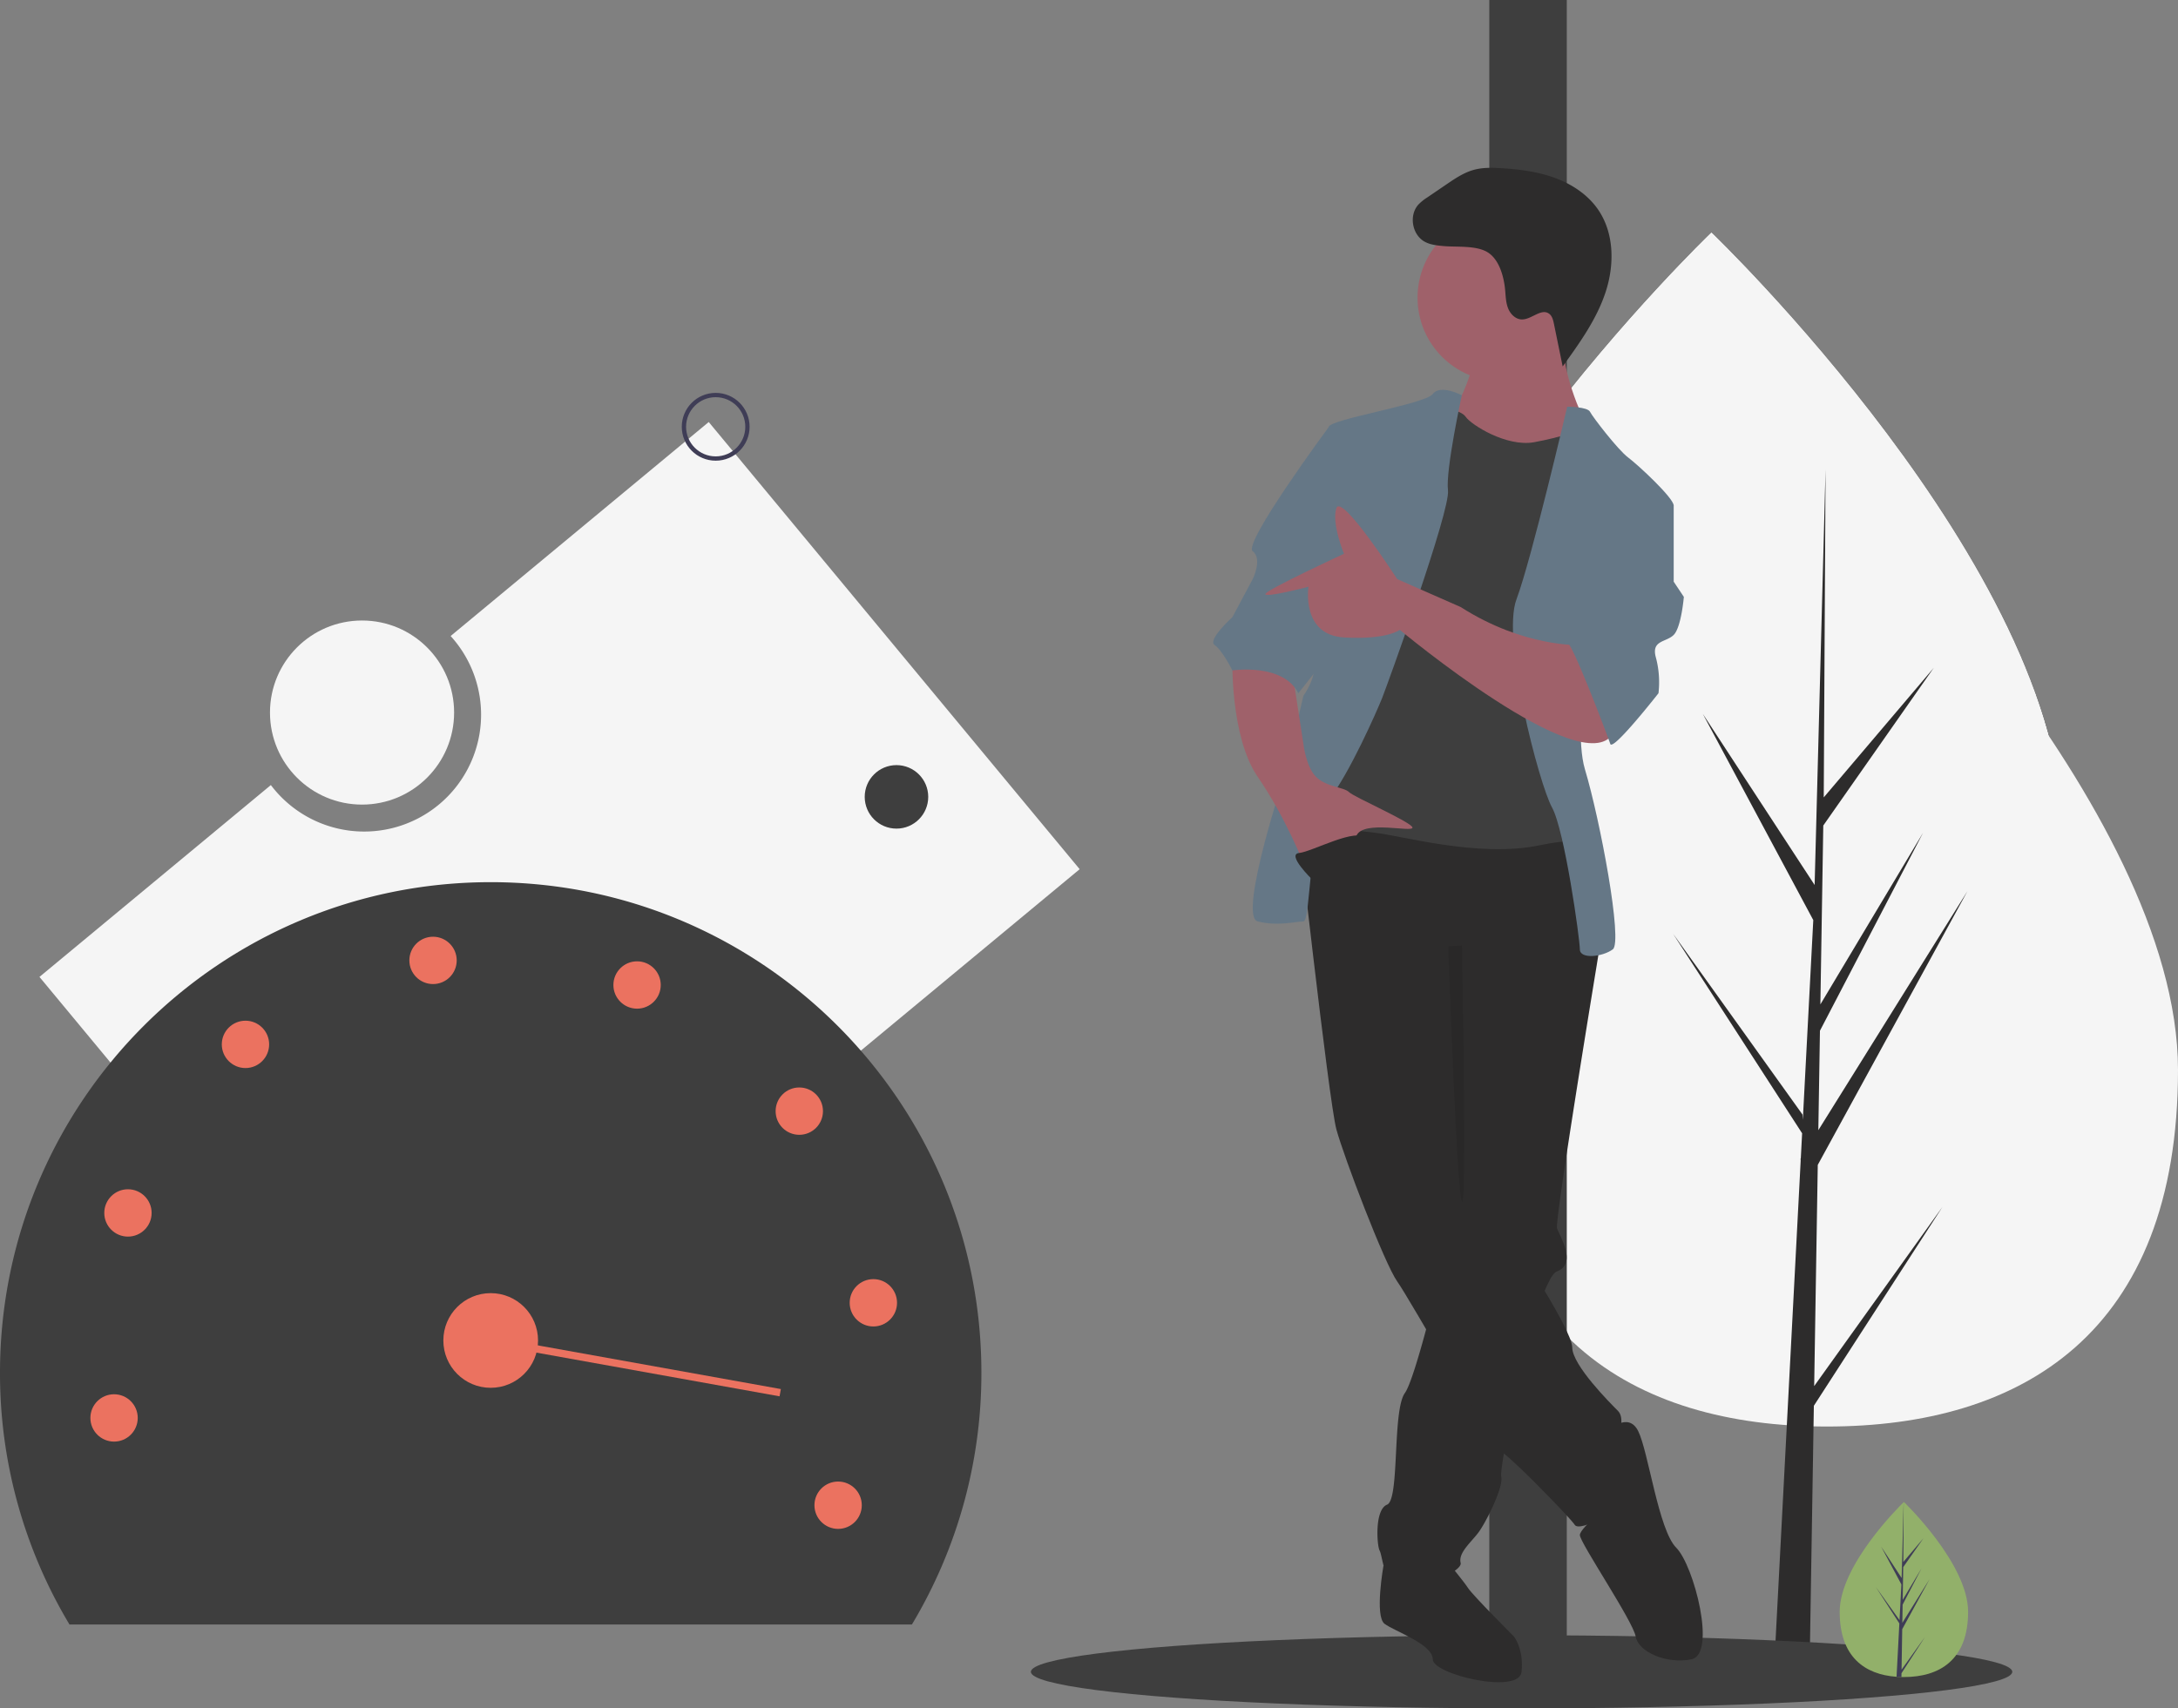 <?xml version="1.0" encoding="UTF-8" standalone="no"?>
<svg
   xmlns:dc="http://purl.org/dc/elements/1.1/"
   xmlns:cc="http://creativecommons.org/ns#"
   xmlns:rdf="http://www.w3.org/1999/02/22-rdf-syntax-ns#"
   xmlns:svg="http://www.w3.org/2000/svg"
   xmlns="http://www.w3.org/2000/svg"
   xmlns:sodipodi="http://sodipodi.sourceforge.net/DTD/sodipodi-0.dtd"
   xmlns:inkscape="http://www.inkscape.org/namespaces/inkscape"
   id="e9543dae-de41-418f-9290-24abb7460ee9"
   data-name="Layer 1"
   width="1012"
   height="794"
   viewBox="0 0 1012 794"
   version="1.1"
   sodipodi:docname="speed.svg"
   inkscape:version="1.0 (4035a4f, 2020-05-01)">
  <rect x="0" y="0" width="1012" height="794" fill="#808080" stroke="none"/>
  <defs
     id="defs2226" />
  <sodipodi:namedview
     inkscape:document-rotation="0"
     pagecolor="#ffffff"
     bordercolor="#666666"
     borderopacity="1"
     objecttolerance="10"
     gridtolerance="10"
     guidetolerance="10"
     inkscape:pageopacity="0"
     inkscape:pageshadow="2"
     inkscape:window-width="2560"
     inkscape:window-height="1395"
     id="namedview2224"
     showgrid="false"
     inkscape:zoom="0.75440807"
     inkscape:cx="384.54159"
     inkscape:cy="466.10355"
     inkscape:window-x="1440"
     inkscape:window-y="23"
     inkscape:window-maximized="1"
     inkscape:current-layer="e9543dae-de41-418f-9290-24abb7460ee9" />
  <title
     id="title2147">speed test</title>
  <path
     d="M423.31,249.137,303.381,348.596a54.313,54.313,0,1,1-83.525,69.268L112.334,507.032,284.69,714.863l310.976-257.895Z"
     transform="translate(-94 -53)"
     fill="#f2f2f2"
     id="path2149"
     style="fill:#f5f5f5;fill-opacity:1" />
  <path
     style="fill:#f5f5f5;fill-opacity:1"
     id="path2123"
     fill="#f2f2f2"
     d="m 958.316,387.905 c 0,122.839 -73.026,165.73 -163.108,165.73 -90.082,0 -163.108,-42.891 -163.108,-165.73 0,-122.839 163.108,-279.111 163.108,-279.111 0,0 163.108,156.271 163.108,279.111 z" />
  <path
     style="fill:#f5f5f5;fill-opacity:1"
     id="path2125"
     fill="#f2f2f2"
     d="m 958.316,387.242 c 0,122.839 -73.026,165.73 -163.108,165.73 -90.082,0 -163.108,-42.891 -163.108,-165.73 0,-122.839 163.108,-279.111 163.108,-279.111 0,0 163.108,156.271 163.108,279.111 z" />
  <path
     style="fill:#f5f5f5;fill-opacity:1"
     id="path2127"
     fill="#f2f2f2"
     d="m 958.316,387.242 c 0,122.839 -73.026,165.73 -163.108,165.73 -90.082,0 -163.108,-42.891 -163.108,-165.73 0,-122.839 163.108,-279.111 163.108,-279.111 0,0 163.108,156.271 163.108,279.111 z" />
  <path
     style="fill:#f5f5f5;fill-opacity:1"
     id="path2129"
     fill="#f2f2f2"
     d="m 958.316,387.905 c 0,122.839 -73.026,165.73 -163.108,165.73 -90.082,0 -163.108,-42.891 -163.108,-165.73 0,-122.839 163.108,-279.111 163.108,-279.111 0,0 163.108,156.271 163.108,279.111 z" />
  <path
     style="fill:#f5f5f5;fill-opacity:1"
     id="path2131"
     fill="#f2f2f2"
     d="m 958.316,387.905 c 0,122.839 -73.026,165.73 -163.108,165.73 -90.082,0 -163.108,-42.891 -163.108,-165.73 0,-122.839 163.108,-279.111 163.108,-279.111 0,0 163.108,156.271 163.108,279.111 z" />
  <path
     style="fill:#f5f5f5;fill-opacity:1"
     id="path2133"
     fill="#f2f2f2"
     d="m 958.316,387.905 c 0,122.839 -73.026,165.73 -163.108,165.73 -90.082,0 -163.108,-42.891 -163.108,-165.73 0,-122.839 163.108,-279.111 163.108,-279.111 0,0 163.108,156.271 163.108,279.111 z" />
  <path
     style="fill:#f5f5f5;fill-opacity:1"
     id="path2135"
     fill="#f2f2f2"
     d="m 958.316,387.905 c 0,122.839 -73.026,165.73 -163.108,165.73 -90.082,0 -163.108,-42.891 -163.108,-165.73 0,-122.839 163.108,-279.111 163.108,-279.111 0,0 163.108,156.271 163.108,279.111 z" />
  <path
     style="fill:#f5f5f5;fill-opacity:1"
     id="path2137"
     fill="#f2f2f2"
     d="m 958.316,387.905 c 0,122.839 -73.026,165.73 -163.108,165.73 -90.082,0 -163.108,-42.891 -163.108,-165.73 0,-122.839 163.108,-279.111 163.108,-279.111 0,0 163.108,156.271 163.108,279.111 z" />
  <path
     style="fill:#f5f5f5;fill-opacity:1"
     id="path2139"
     fill="#f2f2f2"
     d="m 958.316,387.905 c 0,122.839 -73.026,165.73 -163.108,165.73 -90.082,0 -163.108,-42.891 -163.108,-165.73 0,-122.839 163.108,-279.111 163.108,-279.111 0,0 163.108,156.271 163.108,279.111 z" />
  <path
     style="fill:#f5f5f5;fill-opacity:1"
     id="path2141"
     fill="#f2f2f2"
     d="m 958.316,387.905 c 0,122.839 -73.026,165.73 -163.108,165.73 -90.082,0 -163.108,-42.891 -163.108,-165.73 0,-122.839 163.108,-279.111 163.108,-279.111 0,0 163.108,156.271 163.108,279.111 z" />
  <path
     style="fill:#f5f5f5;fill-opacity:1"
     id="path2143"
     fill="#f2f2f2"
     d="m 958.316,387.905 c 0,122.839 -73.026,165.73 -163.108,165.73 -90.082,0 -163.108,-42.891 -163.108,-165.73 0,-122.839 163.108,-279.111 163.108,-279.111 0,0 163.108,156.271 163.108,279.111 z" />
  <path
     style="fill:#f5f5f5;fill-opacity:1"
     id="path2145"
     fill="#f2f2f2"
     d="m 958.316,387.905 c 0,122.839 -73.026,165.73 -163.108,165.73 -90.082,0 -163.108,-42.891 -163.108,-165.73 0,-122.839 163.108,-279.111 163.108,-279.111 0,0 163.108,156.271 163.108,279.111 z" />
  <path
     style="fill:#f5f5f5;fill-opacity:1"
     id="path2147"
     fill="#f2f2f2"
     d="m 958.316,387.905 c 0,122.839 -73.026,165.73 -163.108,165.73 -90.082,0 -163.108,-42.891 -163.108,-165.73 0,-122.839 163.108,-279.111 163.108,-279.111 0,0 163.108,156.271 163.108,279.111 z" />
  <path
     style="fill:#f5f5f5;fill-opacity:1"
     id="path2150"
     fill="#f2f2f2"
     d="m 958.316,387.905 c 0,122.839 -73.026,165.73 -163.108,165.73 -90.082,0 -163.108,-42.891 -163.108,-165.73 0,-122.839 163.108,-279.111 163.108,-279.111 0,0 163.108,156.271 163.108,279.111 z" />
  <path
     style="fill:#f5f5f5;fill-opacity:1"
     id="path2152"
     fill="#f2f2f2"
     d="m 958.316,387.905 c 0,122.839 -73.026,165.73 -163.108,165.73 -90.082,0 -163.108,-42.891 -163.108,-165.73 0,-122.839 163.108,-279.111 163.108,-279.111 0,0 163.108,156.271 163.108,279.111 z" />
  <path
     transform="translate(-94 -53)"
     d="M1106,550.262c0,122.839-73.026,165.73-163.108,165.73S779.783,673.101,779.783,550.262,942.892,271.151,942.892,271.151,1106,427.422,1106,550.262Z"
     fill="#f2f2f2"
     id="path2151"
     style="fill:#f5f5f5;fill-opacity:1" />
  <polygon
     points="842.95 644.201 844.62 541.396 914.141 414.211 844.882 525.269 845.633 479.043 893.547 387.026 845.832 466.81 845.832 466.811 847.182 383.672 898.489 310.415 847.395 370.598 848.239 218.151 842.935 419.964 843.371 411.638 791.207 331.793 842.535 427.62 837.674 520.472 837.53 518.007 777.394 433.981 837.347 526.714 836.74 538.326 836.631 538.5 836.68 539.453 824.349 775.026 840.825 775.026 842.801 653.348 902.608 560.843 842.95 644.201"
     fill="#3f3d56"
     id="polygon2153"
     style="fill:#2d2c2c;fill-opacity:1" />
  <ellipse
     cx="707"
     cy="777"
     rx="228"
     ry="17"
     fill="#3f3d56"
     id="ellipse2155"
     style="fill:#3e3e3e;fill-opacity:1" />
  <rect
     x="692"
     width="36"
     height="782"
     fill="#3f3d56"
     id="rect2157"
     style="fill:#3e3e3e;fill-opacity:1" />
  <path
     d="M1008.473,802.111c0,22.469-13.356,30.314-29.834,30.314q-.573,0-1.143-.013c-.763-.016-1.52-.053-2.267-.104-14.871-1.052-26.424-9.301-26.424-30.197,0-21.625,27.634-48.912,29.71-50.932l.004-.004c.08-.078.12-.116.12-.116S1008.473,779.643,1008.473,802.111Z"
     transform="translate(-94 -53)"
     fill="#eb7260"
     id="path2159"
     style="fill:#92b06a;fill-opacity:1" />
  <path
     d="M977.552,828.988l10.912-15.247-10.939,16.921-.029,1.75c-.763-.016-1.52-.053-2.267-.104l1.176-22.479-.009-.174.02-.033.111-2.123-10.966-16.963L976.562,805.907l.025.451.889-16.985-9.388-17.528,9.503,14.547.925-35.212.004-.12v.116l-.154,27.767,9.347-11.008-9.385,13.4-.247,15.207,8.727-14.594-8.763,16.832-.138,8.454,12.669-20.313-12.717,23.263Z"
     transform="translate(-94 -53)"
     fill="#3f3d56"
     id="path2161" />
  <path
     d="M743.227,785.29l-6.382-4.741s-4.224,23.597.489,27.132,22.391,9.428,22.391,16.498,40.068,16.498,41.246,5.892-3.535-16.498-3.535-16.498-18.855-18.855-21.212-22.391-8.249-10.606-8.249-10.606Z"
     transform="translate(-94 -53)"
     fill="#2f2e41"
     id="path2163"
     style="fill:#2d2c2c;fill-opacity:1" />
  <path
     d="M837.504,491.853s-.177,1.037-.483,2.934c-.283,1.685-.672,4.066-1.143,7-4.95,30.204-19.386,119.119-18.408,122.053,1.178,3.535,9.428,16.498,0,20.034-.907.342-1.886,1.449-2.934,3.194a68.494,68.494,0,0,0-4.985,11.761c-5.621,16.31-11.632,42.413-15.108,60.49-1.52,7.943-2.557,14.33-2.864,17.677a9.612,9.612,0,0,0-.035,2.333c1.178,4.714-7.071,21.212-10.606,25.926s-9.428,9.428-8.249,14.142-29.462,17.677-32.997,9.428-3.535-12.963-4.714-15.32-2.357-18.855,3.535-21.212,2.357-43.603,8.249-51.852c1.968-2.746,4.973-12.044,8.12-23.227,1.237-4.384,2.487-9.051,3.712-13.729,4.973-19.174,9.38-38.465,9.38-38.465L766.796,487.139l64.815-8.249,1.662,3.665,3.312,7.271Z"
     transform="translate(-94 -53)"
     fill="#2f2e41"
     id="path2165"
     style="fill:#2d2c2c;fill-opacity:1" />
  <path
     d="M841.039,718.118s9.428-9.428,14.142,0,9.428,45.96,17.677,54.209,18.855,49.495,7.071,51.852-24.748-3.535-25.926-10.606S828.076,769.97,828.076,766.435s16.498-16.498,16.498-16.498Z"
     transform="translate(-94 -53)"
     fill="#2f2e41"
     id="path2167"
     style="fill:#2d2c2c;fill-opacity:1" />
  <path
     d="M696.088,427.038s15.32,137.88,18.855,150.843,22.391,62.458,28.283,70.708,43.603,75.422,48.317,78.957,14.142,12.963,14.142,12.963,17.677,17.677,20.034,21.212,22.391-7.071,23.569-14.142-1.178-18.855-2.357-23.569,2.357-11.785-1.178-15.32-21.212-21.212-21.212-29.462-30.64-56.566-42.425-67.172-9.428-28.283-9.428-28.283V511.887l64.815-20.034s-3.535-56.566-11.785-56.566S709.051,416.432,696.088,427.038Z"
     transform="translate(-94 -53)"
     fill="#2f2e41"
     id="path2169"
     style="fill:#2d2c2c;fill-opacity:1" />
  <circle
     cx="697.544"
     cy="138.346"
     r="38.889"
     fill="#9f616a"
     id="circle2171" />
  <path
     d="M778.581,221.986s-4.714,17.677-10.606,22.391,15.32,24.748,15.32,24.748l40.068,2.357,7.071-22.391s-12.963-25.926-9.428-42.425S778.581,221.986,778.581,221.986Z"
     transform="translate(-94 -53)"
     fill="#9f616a"
     id="path2173" />
  <path
     d="M762.082,242.02s10.606,1.178,12.963,4.714,18.855,14.142,31.818,11.785,21.212-5.892,23.569-4.714,7.071,25.926,7.071,25.926L824.541,317.441l2.357,103.705,3.535,28.283s7.071-9.428-21.212-3.535-64.815-4.714-76.6-5.892-31.818-4.714-32.997-11.785,3.535-32.997,3.535-32.997l18.855-78.957,11.785-42.425Z"
     transform="translate(-94 -53)"
     fill="#3f3d56"
     id="path2175"
     style="fill:#3e3e3e;fill-opacity:1" />
  <path
     d="M773.229,236.701s-9.968-5.287-13.504-.573-48.317,11.785-48.317,15.32-9.428,98.991-7.071,107.24-4.714,17.677-4.714,17.677L691.374,411.718s-22.391,67.172-12.963,69.529,17.677,0,21.212,0,2.357-44.782,11.785-56.566,22.391-41.246,24.748-47.138,31.818-87.206,30.64-96.634S773.229,236.701,773.229,236.701Z"
     transform="translate(-94 -53)"
     fill="#d0cde1"
     id="path2177"
     style="fill:#657786;fill-opacity:1" />
  <path
     d="M822.184,242.02s9.428,0,10.606,2.357,12.963,17.677,17.677,21.212S871.679,284.444,871.679,287.98s-34.175,29.462-34.175,29.462-14.142,69.529-7.071,93.098,17.677,80.135,12.963,83.671-15.32,4.714-15.32,0-7.071-55.388-12.963-65.994-23.569-77.778-16.498-96.634S822.184,242.02,822.184,242.02Z"
     transform="translate(-94 -53)"
     fill="#d0cde1"
     id="path2179"
     style="fill:#657786;fill-opacity:1" />
  <path
     d="M666.627,358.687s-1.178,36.532,11.785,55.388,21.212,40.068,21.212,40.068,21.212-5.892,24.748-12.963,25.926-1.178,25.926-3.535S723.193,423.503,720.836,421.146s-10.606-2.357-15.32-7.071-5.892-15.32-5.892-15.32l-4.714-30.64Z"
     transform="translate(-94 -53)"
     fill="#9f616a"
     id="path2181" />
  <path
     d="M764.759,167.367c-2.992-.272-6.077-.571-8.721-1.997-5.925-3.195-7.496-12.294-2.986-17.291a22.344,22.344,0,0,1,4.143-3.331l8.958-6.097c3.962-2.697,8.017-5.437,12.638-6.709,4.179-1.15,8.594-1.032,12.92-.763,8.399.522,16.849,1.6,24.749,4.5s15.268,7.751,20.052,14.673c7.585,10.974,7.689,25.775,3.511,38.444s-12.112,23.701-19.931,34.51l-4.057-19.795c-.361-1.763-.829-3.695-2.295-4.739-3.645-2.593-8.103,2.731-12.576,2.697-2.874-.022-5.287-2.386-6.376-5.046s-1.161-5.605-1.413-8.468c-.534-6.064-2.653-14.502-8.396-17.847C779.628,166.993,770.774,167.914,764.759,167.367Z"
     transform="translate(-94 -53)"
     fill="#2f2e41"
     id="path2183"
     style="fill:#2d2c2c;fill-opacity:1" />
  <path
     d="M766.94,492.804s3.98,115.127,6.337,118.663,0-119.025,0-119.025Z"
     transform="translate(-94 -53)"
     opacity="0.1"
     id="path2185" />
  <path
     d="M720.836,251.447h-9.428s-40.068,54.209-35.354,57.745,0,12.963,0,12.963l-9.428,17.677s-11.785,10.606-8.249,12.963,8.249,11.785,8.249,11.785,23.569-3.535,30.64,10.606l15.284-19.296Z"
     transform="translate(-94 -53)"
     fill="#d0cde1"
     id="path2187"
     style="fill:#657786;fill-opacity:1" />
  <path
     d="M828.076,352.795s-25.926,1.178-55.388-17.677L743.227,322.155s-25.926-40.068-28.283-32.997,3.535,21.212,3.535,21.212S682.924,326.825,682,329s19.981-3.31,19.981-3.31-3.535,22.391,16.498,23.569,25.926-3.535,25.926-3.535,84.849,70.708,98.991,48.317S828.076,352.795,828.076,352.795Z"
     transform="translate(-94 -53)"
     fill="#9f616a"
     id="path2189" />
  <path
     d="M858.716,283.266l12.963,4.714v35.354l4.714,7.071s-1.178,14.142-4.714,17.677-10.606,2.357-8.249,10.606a44.667,44.667,0,0,1,1.178,16.498s-21.212,27.105-22.391,23.569-17.677-47.138-20.034-47.138,23.569-68.351,23.569-68.351Z"
     transform="translate(-94 -53)"
     fill="#d0cde1"
     id="path2191"
     style="fill:#657786;fill-opacity:1" />
  <path
     d="M703.748,461.803s-12.185-11.785-6.093-12.374,27.305-12.374,30.84-6.482S703.748,461.803,703.748,461.803Z"
     transform="translate(-94 -53)"
     fill="#2f2e41"
     id="path2193"
     style="fill:#2d2c2c;fill-opacity:1" />
  <path
     d="M517.717,808A226.922,226.922,0,0,0,550,691c0-125.921-102.079-228-228-228S94,565.079,94,691a226.922,226.922,0,0,0,32.283,117Z"
     transform="translate(-94 -53)"
     fill="#3f3d56"
     id="path2195"
     style="fill:#3e3e3e;fill-opacity:1" />
  <circle
     cx="228"
     cy="623"
     r="22"
     fill="#eb7260"
     id="circle2197" />
  <circle
     cx="53"
     cy="659"
     r="11"
     fill="#eb7260"
     id="circle2199" />
  <circle
     cx="59.454"
     cy="563.726"
     r="11"
     fill="#eb7260"
     id="circle2201" />
  <circle
     cx="114.056"
     cy="485.385"
     r="11"
     fill="#eb7260"
     id="circle2203" />
  <circle
     cx="201.208"
     cy="446.356"
     r="11"
     fill="#eb7260"
     id="circle2205" />
  <circle
     cx="296.013"
     cy="457.787"
     r="11"
     fill="#eb7260"
     id="circle2207" />
  <circle
     cx="371.39"
     cy="516.415"
     r="11"
     fill="#eb7260"
     id="circle2209" />
  <circle
     cx="405.804"
     cy="605.49"
     r="11"
     fill="#eb7260"
     id="circle2211" />
  <circle
     cx="389.427"
     cy="699.567"
     r="11"
     fill="#eb7260"
     id="circle2213" />
  <line
     x1="231.665"
     y1="623.747"
     x2="362.521"
     y2="647.267"
     fill="none"
     stroke="#eb7260"
     stroke-miterlimit="10"
     stroke-width="3.428"
     id="line2215" />
  <circle
     cx="332.542"
     cy="198.352"
     r="14.756"
     fill="none"
     stroke="#3f3d56"
     stroke-miterlimit="10"
     stroke-width="2"
     id="circle2217" />
  <circle
     cx="416.542"
     cy="370.352"
     r="14.756"
     fill="#3f3d56"
     id="circle2219"
     style="fill:#3e3e3e;fill-opacity:1" />
  <circle
     cx="168.223"
     cy="331.166"
     r="42.777"
     fill="#f2f2f2"
     id="circle2221"
     style="fill:#f5f5f5;fill-opacity:1" />
</svg>
